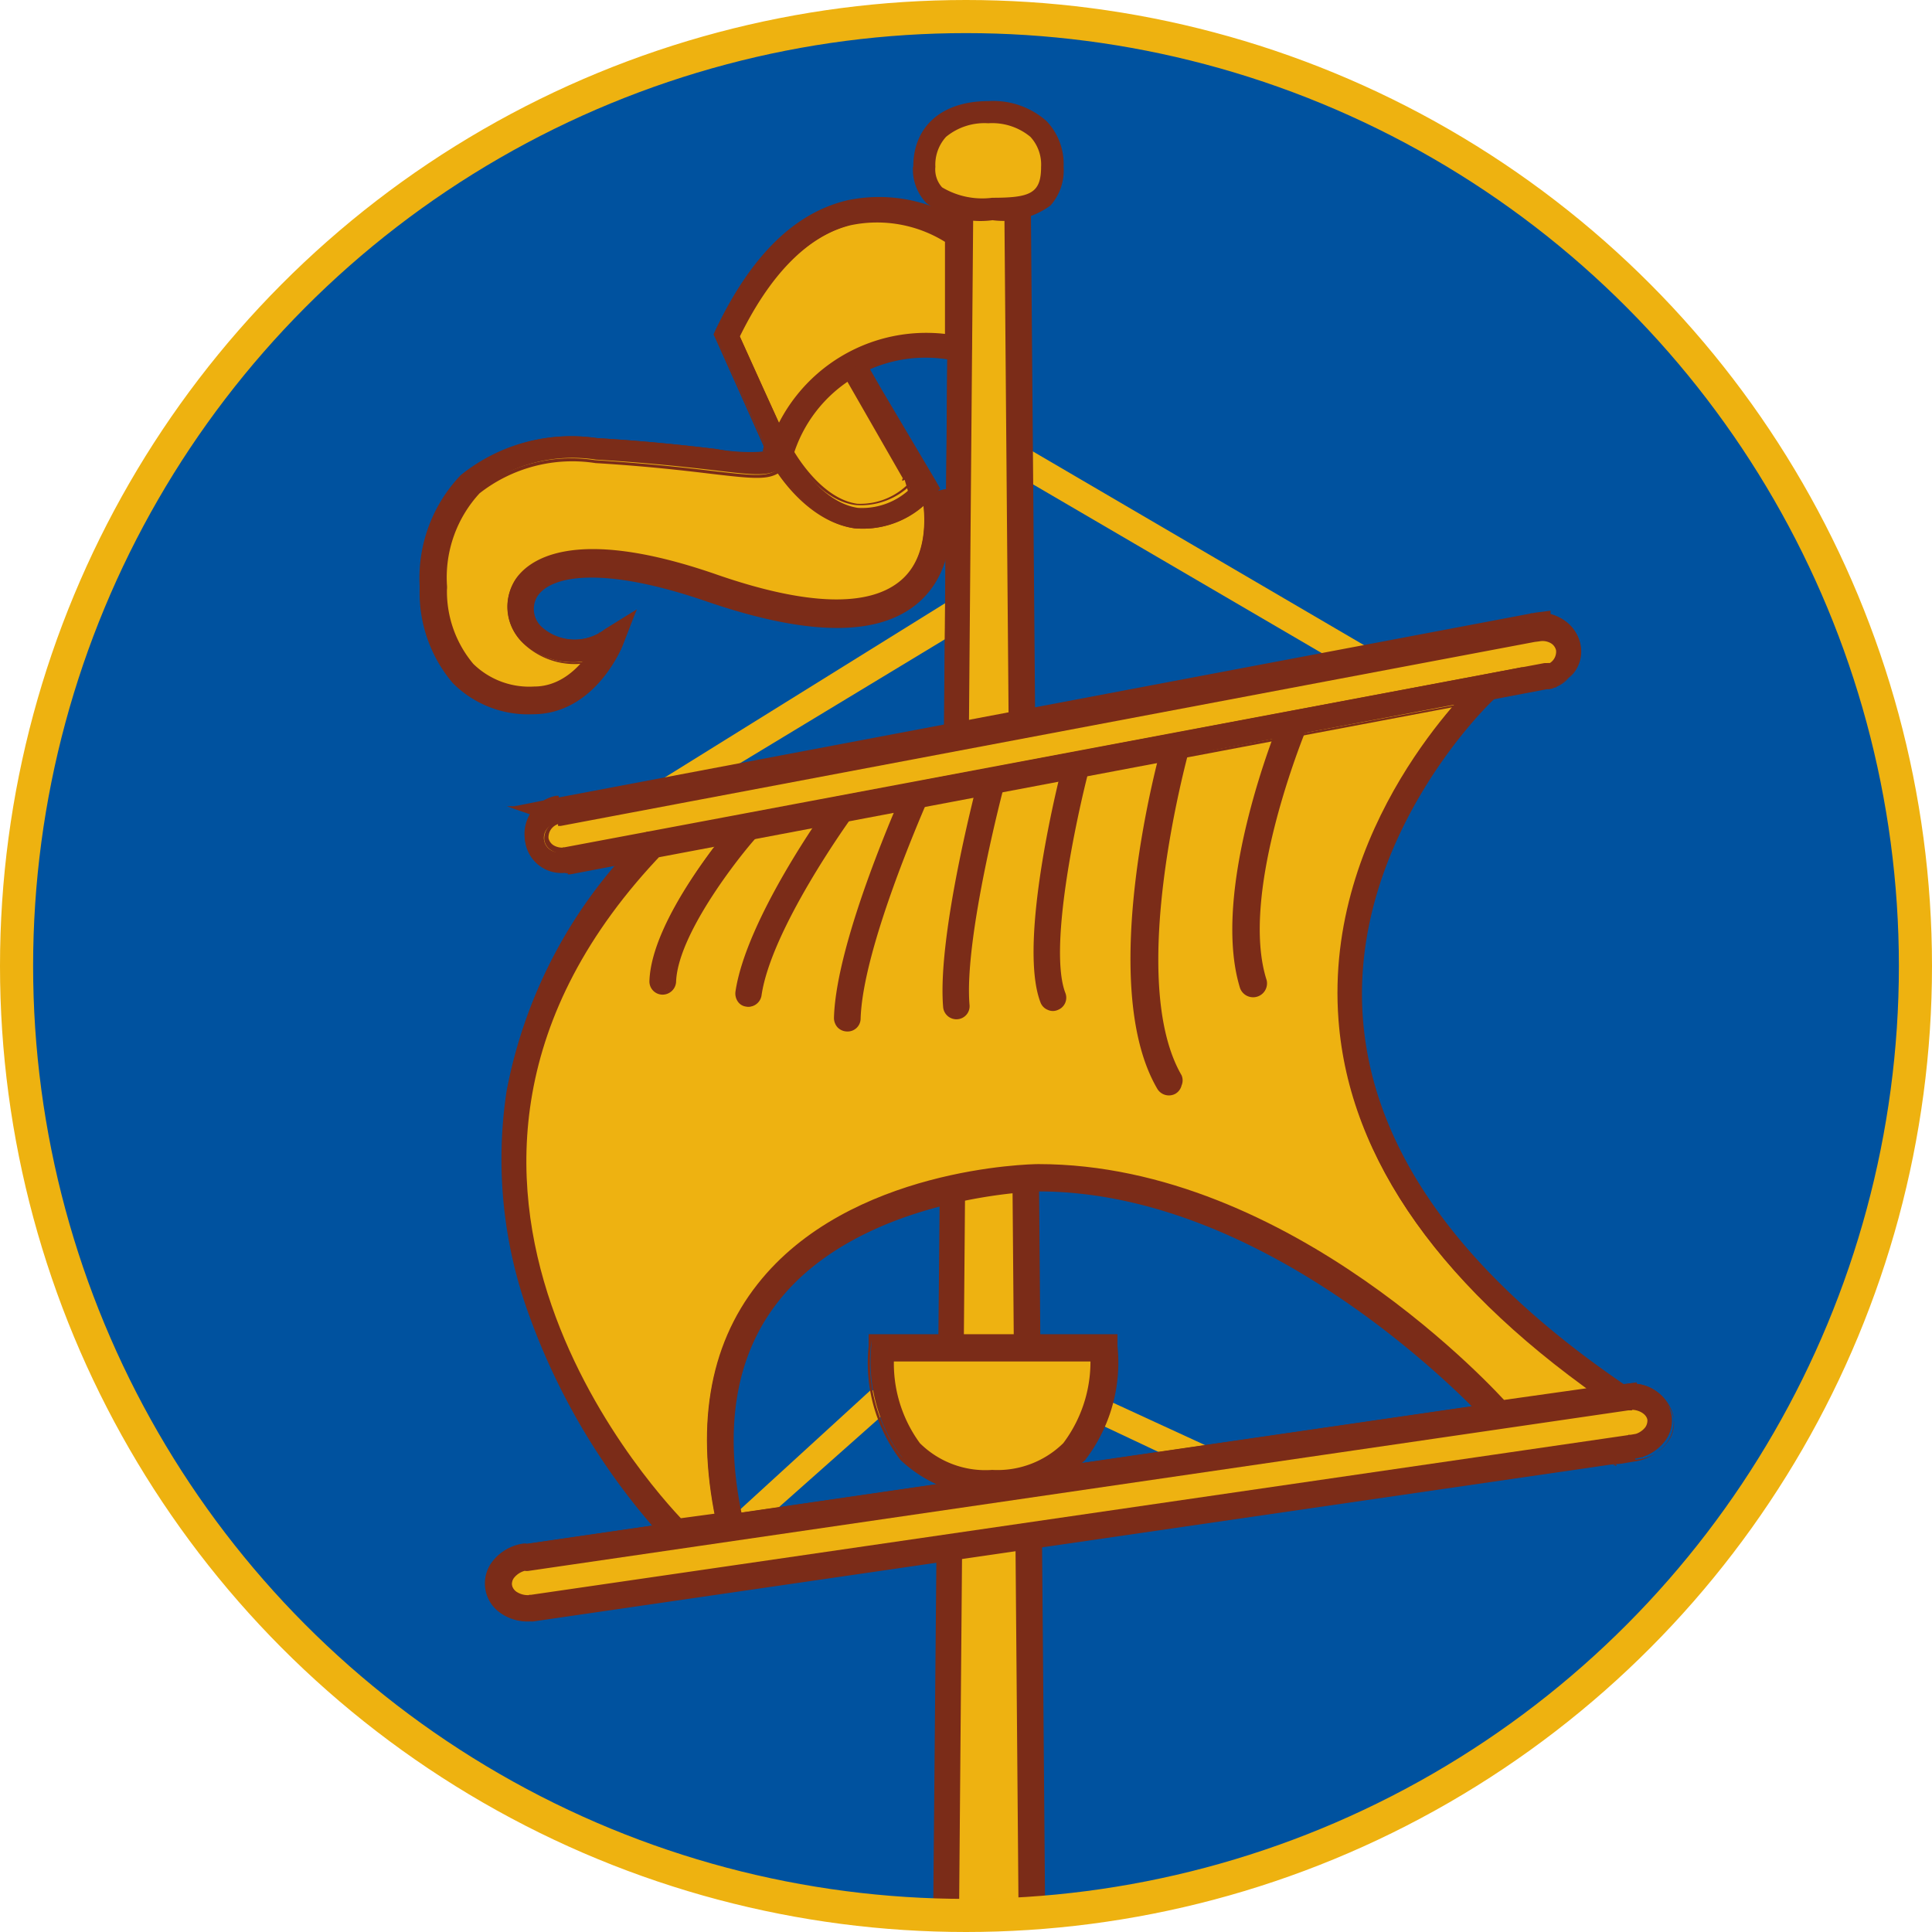 <svg id="Layer_1" data-name="Layer 1" xmlns="http://www.w3.org/2000/svg" viewBox="0 0 233.38 233.38"><defs><style>.cls-1{fill:#00529f;}.cls-2{fill:#eeb211;}.cls-3{fill:#7b2c18;}.cls-4{fill:none;stroke:#eeb210;stroke-miterlimit:10;stroke-width:4px;}</style></defs><circle class="cls-1" cx="116.69" cy="116.69" r="114.69"/><g id="Boat"><g id="path117"><path class="cls-2" d="M129.1,63l37.25,21.67,3.93-1-40.8-23.83Z" transform="translate(-5.01 -5.23)"/><path class="cls-2" d="M128.94,63.24,166.18,85h0l3.94-1,.77-.19-.67-.39-40.8-23.87-.13-.38v.45l-.39,3.22v.23Zm.38-3.23,40.8,23.87V83.3l-4,1h.26L129.29,62.69l.16.32.39-3.22Z" transform="translate(-5.01 -5.23)"/></g><g id="path119"><path class="cls-2" d="M82.92,101.13l37.5-23.28-.8,3.93-29,17.64Z" transform="translate(-5.01 -5.23)"/><path class="cls-2" d="M83.08,101.29,120.58,78l-.48-.32-.77,4.12v-.19l-29,17.54h0l-7.51,1.58Zm7.54-1.58,29-17.54h0l.77-4.13v-.71l-.61.39L82.33,101l.23.55L90.11,100h0Z" transform="translate(-5.01 -5.23)"/></g><g id="path121"><path class="cls-2" d="M110.46,173.37,94.62,187.79h3.23l13.51-12Z" transform="translate(-5.01 -5.23)"/><path class="cls-2" d="M110.23,173.11l-15.8,14.45-.61.65h4.25l13.52-12h.16V176l-1-2.35-.16-.42Zm1,2.39-13.51,12h-3l.22.54,15.84-14.41h-.52l1,2.39Z" transform="translate(-5.01 -5.23)"/></g><g id="path123"><path class="cls-2" d="M138,177l8.86,4.12,4.52-.8-12.9-5.9Z" transform="translate(-5.01 -5.23)"/><path class="cls-2" d="M137.84,177.27l8.83,4.16h.2l4.54-.8h1l-.93-.42-12.9-5.94h-.36v.39l-.58,2.58v.23Zm.58-2.54,12.9,5.9v-.58l-4.55.77H147l-8.87-4.13.17.36.61-2.58Z" transform="translate(-5.01 -5.23)"/></g><path class="cls-2" d="M119.73,236.72c3.34.14,6.66-.25,10-.4L128,29.6h-7l-1.72,207.13A3,3,0,0,1,119.73,236.72Z" transform="translate(-5.01 -5.23)"/><path class="cls-3" d="M119.55,236.72l1.74-206.89h6.45l1.74,206.5.47,0L128.23,29.57v-.23h-7.42v.23l-1.73,207.16Z" transform="translate(-5.01 -5.23)"/><g id="path255"><path class="cls-3" d="M119.73,236.72h.93L122.38,31h4.28l1.71,205.42c.89-.06,1.79-.1,2.68-.12l-1.76-208h-9.67l-1.74,208.63A7.16,7.16,0,0,1,119.73,236.72Z" transform="translate(-5.01 -5.23)"/><path class="cls-3" d="M120.34,236.72h.52l1.71-205.54h3.77l1.71,205.22.51,0L126.85,31.18h1.7l-.45-.42L126.32,29V30.7h-3.76V29l-1.77,1.77-.45.42h1.69Z" transform="translate(-5.01 -5.23)"/><polygon class="cls-3" points="121.84 24.98 122.32 25.46 121.84 25.46 121.84 24.98"/><polygon class="cls-3" points="116.58 25.46 117.06 24.98 117.05 25.46 116.58 25.46"/><path class="cls-3" d="M118.12,236.83l1.75-208.36h9.2l1.72,207.81.47,0-1.74-208V28h-9.9v.22l-1.89,208.71Z" transform="translate(-5.01 -5.23)"/></g><g id="path267"><path class="cls-2" d="M124.39,18.77c4.29,0,7.74,1.83,7.74,6.61s-3,5.06-7.26,5.06-8.22-.32-8.22-5.06S120.13,18.77,124.39,18.77Z" transform="translate(-5.01 -5.23)"/><path class="cls-3" d="M124.39,19c2.8,0,7.48.84,7.48,6.45,0,4.49-2.77,4.84-7,4.84s-8-.39-8-4.84C116.91,19.86,121.58,19,124.39,19Zm-8,6.45c0,4.94,4,5.32,8.48,5.32s7.65-.61,7.65-5.41c0-4.36-2.94-6.84-8-6.84s-8.13,2.48-8.13,6.84Z" transform="translate(-5.01 -5.23)"/></g><path class="cls-3" d="M124.39,20.12a7.23,7.23,0,0,1,5.09,1.64,4.94,4.94,0,0,1,1.29,3.62c0,3.22-1.32,3.74-5.9,3.74a9.46,9.46,0,0,1-6.06-1.26,3.23,3.23,0,0,1-.81-2.48,5,5,0,0,1,1.29-3.62A7.31,7.31,0,0,1,124.39,20.12Zm-9.1,5.26a5.93,5.93,0,0,0,1.62,4.38,10.94,10.94,0,0,0,8,2.07,9.68,9.68,0,0,0,7-1.78,6.39,6.39,0,0,0,1.58-4.67,7.51,7.51,0,0,0-2.06-5.52,9.69,9.69,0,0,0-7-2.42c-5.68,0-9.1,3.07-9.1,7.94Z" transform="translate(-5.01 -5.23)"/><g id="path283"><path class="cls-2" d="M191.85,86.91a3.22,3.22,0,0,0,.78-6.4,3.26,3.26,0,0,0-1.94.37h0L72.37,103.23h0a3.22,3.22,0,0,0-2.78,3.62v0a3.22,3.22,0,0,0,3.88,2.39h0L191.82,86.91Z" transform="translate(-5.01 -5.23)"/><path class="cls-3" d="M191.89,87.17a3.55,3.55,0,0,0,3-3.94,3.17,3.17,0,0,0-1.35-2,4,4,0,0,0-2.84-.58l.29.26h0v-.32h-.29L72.34,102.94v.48h0v-.51a3.74,3.74,0,0,0-2.42,1.58,2.94,2.94,0,0,0-.52,2.35,3.48,3.48,0,0,0,4.16,2.61v-.51h0v.51L191.89,87.07l-.23-.42-.58.58Zm0-.52L73.56,109v.49h0V109A3,3,0,0,1,70,106.84a2.71,2.71,0,0,1,.45-2,3.23,3.23,0,0,1,2.1-1.32V103h0v.49L190.86,81.1l-.33-.22h0v.32h.33a3.27,3.27,0,0,1,2.45.48,2.52,2.52,0,0,1,1.12,1.68,3,3,0,0,1-2.54,3.23l.22.42.58-.55Z" transform="translate(-5.01 -5.23)"/></g><g id="path285"><path class="cls-3" d="M192.08,88.23a4.42,4.42,0,1,0-1.31-8.74l-.33.07,1.61,1.32V79.23l-1.61.26L72.11,101.87l-5,.94,4.77,1.68.29-2.58a4.41,4.41,0,1,0,1.3,8.73,1.86,1.86,0,0,0,.34-.06l-.32-2.68.26,2.68L192.11,88.23l-1.38-2.09-1.81,2.67Zm-.48-2.68L73.27,107.94l.29,2.67-.22-2.67a1.76,1.76,0,0,1-2.39-.62,1.73,1.73,0,0,1,.62-2.38,1.76,1.76,0,0,1,1.12-.23l5-.93-4.8-1.68-.26,2.61L191,82.33,189.34,81v1.61a12.55,12.55,0,0,0,1.61-.26,1.74,1.74,0,1,1,1.14,3.29,1.71,1.71,0,0,1-.49.1L193,87.81l1.81-2.67Z" transform="translate(-5.01 -5.23)"/><path class="cls-3" d="M192.15,88.49a4.68,4.68,0,0,0-1.75-9.19h-.51l.38.35L191.89,81l.42.35V79h0l-1.81.23L72.18,101.62l-5,1h-.94l.91.33,4.8,1.64h.29v-.29l.26-2.61v-.33h-.32a4.68,4.68,0,0,0,1.74,9.2h.22v-.26l-.29-2.68h-.51l.25,2.68v.55h.3L192.21,88.42h.39l-.23-.32L191,86l-.19-.32-.23.32-1.77,2.68h0l1.84-.2Zm-3,.48,1.77-2.67h-.36L192,88.36l.16-.39L73.79,110.35l.29.23-.23-2.68h-.51l.32,2.68.19-.26a4.19,4.19,0,0,1-2.07-8.12,3.18,3.18,0,0,1,.52-.1l-.29-.26-.25,2.58.32-.19-4.81-1.68V103l5-.93L190.56,79.75l1.55-.26H192v1.45l.42-.19-1.61-1.32v.42A4.19,4.19,0,1,1,192.83,88a3.18,3.18,0,0,1-.52.1l-3.23.58h.26Z" transform="translate(-5.01 -5.23)"/><path class="cls-3" d="M191.56,85.33,73.21,107.58H73v.23l.32,2.67h.49l-.23-2.71v-.19H73.3a2,2,0,0,1-1.45-.26,1.37,1.37,0,0,1-.58-.84,1.68,1.68,0,0,1,1.45-1.77l5-.93h.93l-.9-.33L73,101.78h-.32v.32l-.26,2.58V105h.32L191.05,82.65h.55l-.42-.35L189.57,81l-.42-.36v2.29h0l1.83-.23a2,2,0,0,1,1.42.26,1.34,1.34,0,0,1,.58.84,1.63,1.63,0,0,1-1.48,1.77h-.35l.19.33L192.73,88l.19.33.22-.33L195,85.3h0v-.16c0-.2,0-.2-1.84.16Zm3-.48-1.8,2.67h.42l-1.39-2.09v.38a2.15,2.15,0,0,0,1.87-2.35,1.77,1.77,0,0,0-.77-1.16,2.5,2.5,0,0,0-1.81-.33l-1.55.26h.16V80.78l-.42.2,1.62,1.32v-.45L72.6,104.36l.29.29.25-2.62-.32.23,4.81,1.68v-.49l-5,.94a2.15,2.15,0,0,0-1.87,2.35,1.83,1.83,0,0,0,.77,1.16,2.44,2.44,0,0,0,1.84.36l-.32-.23.25,2.68h.49L73.5,108l-.23.29L191.63,85.94l3.22-.58h-.25v-.29h0Z" transform="translate(-5.01 -5.23)"/></g><g id="path291"><path class="cls-2" d="M202.3,180.08a3.23,3.23,0,1,0,.77-6.41,3.3,3.3,0,0,0-1.67.25h0L68.47,193.27h0a3.52,3.52,0,0,0-3.23,3.64,3.48,3.48,0,0,0,4.19,2.52h0l132.94-19.35Z" transform="translate(-5.01 -5.23)"/><path class="cls-3" d="M202.34,180.34a4.37,4.37,0,0,0,2.87-1.65,3,3,0,0,0,.61-2.26,3.81,3.81,0,0,0-4.48-2.77l.29.32h0v-.35h-.36L68.34,193H67.4l.91.35h0v-.48a4.24,4.24,0,0,0-2.87,1.61,3,3,0,0,0,.5,4.21l.11.08a4.39,4.39,0,0,0,3.22.74V199h0v.48l132.9-19.35-.22-.38-.32.45Zm0-.52L69.4,199.17v.48h0v-.48a3.93,3.93,0,0,1-2.84-.68,2.49,2.49,0,0,1-1-1.64,2.41,2.41,0,0,1,.52-1.9,3.82,3.82,0,0,1,2.55-1.46h.93l-.9-.35h0v.48l132.93-19.35-.29-.32h0v.36h.39a3.22,3.22,0,0,1,3.87,2.32,2.46,2.46,0,0,1-.52,1.9,3.85,3.85,0,0,1-2.54,1.45l.25.39.33-.48Z" transform="translate(-5.01 -5.23)"/></g><g id="path293"><path class="cls-3" d="M202.5,181.43a5.47,5.47,0,0,0,3.58-2.06,4.12,4.12,0,0,0,.84-3.23,4.81,4.81,0,0,0-5.71-3.67l1.51,1.45v-1.71l-1.67.23L68.11,191.79,68,194.66l.29-2.62a5.51,5.51,0,0,0-3.62,2.07,4.05,4.05,0,0,0-.83,3.22A4.2,4.2,0,0,0,65.53,200a5.46,5.46,0,0,0,4.07,1l-.26-2.71V201l132.93-19.35-1.32-2.1-1.68,2.52Zm-.39-2.67L69.18,198.11l.25,2.67v-2.67a2.82,2.82,0,0,1-2-.46,1.38,1.38,0,0,1-.32-2,3,3,0,0,1,1.84-1l.19-2.64-.29,2.61,132.94-19.35-1.55-1.48-.16,1.74,1.71-.23c1.29-.19,2.51.45,2.64,1.39a1.36,1.36,0,0,1-.32,1.06,2.68,2.68,0,0,1-1.81,1l1.32,2.09,1.68-2.55Z" transform="translate(-5.01 -5.23)"/><path class="cls-3" d="M202.53,181.76a5.88,5.88,0,0,0,3.77-2.17,4.51,4.51,0,0,0,.87-3.22,5.12,5.12,0,0,0-6-3.9h-.52l.35.35,1.55,1.49.39.35v-.52l.16-1.7h-1.9L68.27,191.79H68V192l-.23,2.64h.52L68.6,192v-.32h-.33a5.75,5.75,0,0,0-3.77,2.16,4.33,4.33,0,0,0,.74,6.07l.16.12a5.68,5.68,0,0,0,4.23,1h.22v-.26l-.25-2.67h-.49v3h.29l132.9-19.35h.39l-.19-.36-1.33-2.06L201,179l-.19.33-1.71,2.51h0v.2c0,.16,0,.16,1.74,0Zm-2.84.29,1.68-2.52H201l1.32,2.1.2-.39L69.53,200.59l.29.23v-2.68h-.51l.25,2.71.23-.29a5.18,5.18,0,0,1-3.87-.91,3.78,3.78,0,0,1-1-5.25l.15-.2a5.32,5.32,0,0,1,3.45-2l-.29-.25L68,194.56h.52l.19-2.61-.19.22,132.9-19.35,1.65-.19h0v-.19l-.17,1.7h.42l-1.54-1.45v.42a4.57,4.57,0,0,1,5.41,3.49,3.84,3.84,0,0,1-.77,2.9,5.09,5.09,0,0,1-3.42,2l-3,.41.26.17v.25h0Z" transform="translate(-5.01 -5.23)"/><path class="cls-3" d="M202.08,178.53,69.14,197.88h-.22v.26l.26,2.68h.48l-.16-2.71v-.23h-.29a2.5,2.5,0,0,1-1.84-.39,1.37,1.37,0,0,1-.52-.77,1.26,1.26,0,0,1,.26-.9,2.48,2.48,0,0,1,1.68-.91H69v-.25l.23-2.65h-.52l-.26,2.61V195h.33L201.69,175.6h.52l-.39-.36-1.55-1.45-.35-.35V174l-.16,1.71h0l1.9-.16c1.13-.16,2.22.42,2.35,1.19a1.42,1.42,0,0,1-.26.91,2.43,2.43,0,0,1-1.67.9h-.39l.23.32,1.32,2.1.19.32.23-.32,1.68-2.55h.19v-.19c0-.23,0-.23-.74,0h-1Zm2.8-.32-1.67,2.51h.42l-1.33-2.06v.39a3.06,3.06,0,0,0,2-1.13,1.86,1.86,0,0,0,.39-1.26,2.49,2.49,0,0,0-2.94-1.61l-1.64.22h0v.2l.16-1.71-.42.16,1.52,1.45V175L68.4,194.3l.29.26L69,192h-.51l-.2,2.61.2-.23a3.23,3.23,0,0,0-2,1.1,1.63,1.63,0,0,0-.35,1.29,1.57,1.57,0,0,0,.7,1.1,3,3,0,0,0,2.23.51l-.29-.26v2.71h.48l-.22-2.71-.23.26L201.76,179l3-.42-.26-.19v-.29h0Z" transform="translate(-5.01 -5.23)"/></g><g id="path303"><path class="cls-2" d="M124.87,184.4c-15.25,0-13.41-16.41-13.41-16.41h26.86S140.16,184.4,124.87,184.4Z" transform="translate(-5.01 -5.23)"/><path class="cls-3" d="M124.87,184.14a12.49,12.49,0,0,1-9.67-3.8A17.92,17.92,0,0,1,112,168l-.26.22h26.87l-.26-.22a17.86,17.86,0,0,1-3.39,12.32A12.53,12.53,0,0,1,124.87,184.14Zm13.45-16.38H111.23V168a18.27,18.27,0,0,0,3.52,12.74,15,15,0,0,0,20.28,0A18.53,18.53,0,0,0,138.55,168v-.19Z" transform="translate(-5.01 -5.23)"/></g><g id="path305"><path class="cls-3" d="M124.87,183.05a11.51,11.51,0,0,1-8.93-3.42,16.8,16.8,0,0,1-3.23-11.48l-1.35,1.19h26.83l-1.32-1.19a16.75,16.75,0,0,1-3.23,11.48A11.54,11.54,0,0,1,124.87,183.05Zm13.45-16.42H110.26v1.23a19.39,19.39,0,0,0,3.81,13.54,16.11,16.11,0,0,0,22,0,19.11,19.11,0,0,0,3.77-13.54v-1.23Z" transform="translate(-5.01 -5.23)"/><path class="cls-3" d="M124.87,182.79a11.24,11.24,0,0,1-8.74-3.23,16.29,16.29,0,0,1-3.06-11.28h0v-.62l-.45.39-1.36,1.23-.48.41H139l-.49-.41-1.35-1.23-.49-.42v.65a16.35,16.35,0,0,1-3.22,11.28A11.33,11.33,0,0,1,124.87,182.79Zm9.16-3a17.16,17.16,0,0,0,3.23-11.68l-.42.23,1.32,1.19.19-.42H111.49l.19.42,1.32-1.19-.42-.19a16.85,16.85,0,0,0,3.23,11.64,13.62,13.62,0,0,0,18.25,0Z" transform="translate(-5.01 -5.23)"/><path class="cls-3" d="M138.32,166.4H109.94v1.42a19.36,19.36,0,0,0,3.84,13.77,16.29,16.29,0,0,0,22.32,0A19.32,19.32,0,0,0,140,167.82V166.4h-1.64Zm.94.26v1.23a18.88,18.88,0,0,1-3.75,13.35,15.8,15.8,0,0,1-21.57,0,18.92,18.92,0,0,1-3.74-13.35l.16-1.23-.26.23h29.25Z" transform="translate(-5.01 -5.23)"/></g><path class="cls-2" d="M84.14,107.26l100.65-19S138.32,131.48,200.92,174L186,176.08s-25.35-28.44-55.54-28.57c0,0-46.6.61-37.15,42.11l-6.45.88S44.51,148.38,84.14,107.26Z" transform="translate(-5.01 -5.23)"/><path class="cls-3" d="M84.14,107.58l100.65-19-.22-.46a61.91,61.91,0,0,0-8.94,11.45,49.48,49.48,0,0,0-7.61,29c1.29,16.54,12.29,32,32.74,45.83V174l-14.9,2.1h.22a105.85,105.85,0,0,0-16.48-14.29c-9.25-6.45-23.57-14.32-39.25-14.38A57.64,57.64,0,0,0,118,149.28a38.07,38.07,0,0,0-20.48,12.13c-5.64,7.19-7.19,16.77-4.51,28.44l.19-.32-6.45.87H87c-.42-.42-41.64-42.41-2.74-82.88Zm2.74,83.27,6.45-.87h.29v-.26c-2.64-11.51-1.13-20.93,4.42-28,10.51-13.38,32.25-13.8,32.48-13.8,29.73,0,55.08,28.18,55.34,28.47h0l14.9-2.13h.64l-.52-.35c-20.31-13.8-31.25-29-32.5-45.44-1.74-22.74,16.12-39.73,16.38-39.89l.64-.62h-.87L83.88,107h0a57.5,57.5,0,0,0-16.32,30.51,53.87,53.87,0,0,0,2.81,26.8,78.84,78.84,0,0,0,16.12,26.28h0Z" transform="translate(-5.01 -5.23)"/><g id="path313"><path class="cls-3" d="M84.14,108.58l100.65-19-1.19-2.32c-.78.71-18.71,17.71-16.9,41.22,1.29,16.86,12.48,32.57,33.22,46.63l.55-2.45-14.9,2.1,1.19.45c-1-1.2-26.09-29-56.53-29-.94,0-22.74.45-33.74,14.42C90.62,168,89,177.89,91.75,189.91l1.16-1.64-6.45.87,1.13.39c-1.68-1.68-40.83-41.67-2.71-81.34Zm2.65,83.24,6.45-.87,1.45-.2-.33-1.45c-2.54-11.16-1.12-20.28,4.23-27.06,10.16-12.9,31.41-13.38,31.6-13.38,29.22,0,54.28,27.83,54.54,28.12l.48.52h.71l14.9-2.1,3.48-.48-2.9-2c-20-13.55-30.8-28.57-32-44.57-1.71-22.19,15.86-38.7,16.12-39l3.42-3.23-4.58.87L83.69,106h-.42l-.29.29C43,147.89,85.3,191,85.72,191.43l.48.45Z" transform="translate(-5.01 -5.23)"/><path class="cls-3" d="M84.3,108.84,185,89.81h.33l-.17-.29L184,87.2v-.29l-.22.22c-.78.71-18.8,17.77-17,41.38,1.32,17,12.52,32.73,33.32,46.86l.32.19v-.35l.58-2.45v-.39h-.36l-14.89,2.1h-1l.93.35,1.19.42.29-.39c-1.06-1.19-26.15-29-56.72-29-.94,0-22.87.42-33.93,14.51-5.93,7.52-7.55,17.48-4.81,29.57v.55L92,190l1.13-1.64.32-.49h-.58l-6.45.87v.52l1.16.35.26-.38c-1.68-1.68-40.64-41.54-2.71-81l-.32-.39-.71.39Zm.52-.84c-38.28,39.83,1,80,2.71,81.72l.25-.42-1.12-.38v.48l6.45-.87-.23-.39-1.13,1.65h.45c-2.74-11.94-1.16-21.74,4.68-29,10.93-13.9,32.6-14.32,33.54-14.32,30.35,0,55.31,27.77,56.34,29l.29-.39-1.19-.45v.48l14.9-2.09-.26-.33-.58,2.45h.38c-20.67-14-31.79-29.67-33.08-46.47-1.81-23.38,16.12-40.28,16.8-41h-.39L184.82,90v-.36L84.14,108.32v.49l.74-.42Z" transform="translate(-5.01 -5.23)"/><path class="cls-3" d="M87,192.08l6.45-.88,1.45-.19h.29v-.29l-.32-1.42c-2.55-11.09-1.13-20.15,4.16-26.86,9.86-12.55,30.54-13.29,31.41-13.29,29,0,54.08,27.74,54.34,28l.48.54h.71l14.9-2.09,3.48-.52H205l-.55-.38-2.9-2c-19.93-13.51-30.67-28.45-31.9-44.38-1.67-21.73,15.22-38.15,15.93-38.7L189,86.46l.62-.62h-.84l-4.61.88-100.62,19h-.45l-.29.29A58.69,58.69,0,0,0,66.21,137,54.89,54.89,0,0,0,69,164.31a80.73,80.73,0,0,0,16.58,27.22L86,192h0Zm-.52-.33-.45-.48c-.45-.42-42.51-43.41-2.77-84.79l.32-.32h.29l100.62-19,4.61-.83-.23-.46-3.42,3.23c-.74.71-17.83,17.29-16.12,39.25,1.26,16.12,12.06,31.15,32.25,44.76l2.9,2v-.45l-3.48.48-14.9,2.13h-.52l-.48-.52c-.23-.29-25.38-28.09-54.82-28.22a56.8,56.8,0,0,0-12.36,1.91A36.11,36.11,0,0,0,98.52,162c-5.38,6.87-6.8,16.13-4.25,27.29l.32,1.45.23-.32-1.46.19-6.45.87h-.67Z" transform="translate(-5.01 -5.23)"/></g><g id="path469"><path class="cls-3" d="M93.82,104.36c-.39.48-10,11.64-10.26,19.35a1.36,1.36,0,0,0,2.71,0c.22-6.65,9.51-17.45,9.67-17.55a1.35,1.35,0,0,0,0-1.9,1.42,1.42,0,0,0-2,0A.53.53,0,0,0,93.82,104.36Z" transform="translate(-5.01 -5.23)"/><path class="cls-3" d="M93.82,104.36c-1,1.19-10.1,11.9-10.36,19.35A1.59,1.59,0,0,0,85,125.38a1.64,1.64,0,0,0,1.68-1.54c.22-6.45,9.45-17.29,9.67-17.39a1.64,1.64,0,0,0,0-2.29,1.58,1.58,0,0,0-2.22-.18A1.44,1.44,0,0,0,93.82,104.36Zm1.9.22a1.11,1.11,0,0,1,0,1.55s-9.45,11-9.68,17.71a1.09,1.09,0,0,1-1.12,1.06h0a1,1,0,0,1-.77-.36,1,1,0,0,1-.29-.77c.26-7.45,9.68-18.61,10.19-19.09a1.13,1.13,0,0,1,1.59-.15l0,0Z" transform="translate(-5.01 -5.23)"/></g><g id="path471"><path class="cls-3" d="M105.26,102.61c-.38.55-9.9,13.78-11.15,22.58a1.35,1.35,0,1,0,2.65.54.77.77,0,0,0,0-.15c1.2-8,10.61-21.13,10.68-21.26a1.36,1.36,0,0,0-.28-1.89h0A1.4,1.4,0,0,0,105.26,102.61Z" transform="translate(-5.01 -5.23)"/><path class="cls-3" d="M105.07,102.45c-.39.55-9.93,13.81-11.22,22.58a1.73,1.73,0,0,0,.29,1.19,1.41,1.41,0,0,0,1.06.61A1.61,1.61,0,0,0,97,125.48h0c1.16-8,10.55-21,10.64-21.16a1.57,1.57,0,0,0-.36-2.2l0,0A1.61,1.61,0,0,0,105.07,102.45Zm1.94,0a1.1,1.1,0,0,1,.27,1.53l0,0s-9.67,13.26-10.74,21.38a1.17,1.17,0,0,1-.41.74,1.26,1.26,0,0,1-.84.2,1.05,1.05,0,0,1-.71-.42,1.1,1.1,0,0,1-.2-.84c1.26-8.64,10.71-21.77,11.13-22.35a1.1,1.1,0,0,1,1.52-.22Z" transform="translate(-5.01 -5.23)"/></g><g id="path473"><path class="cls-3" d="M114.33,100.84c-.33.74-8.07,18-8.32,27.38a1.39,1.39,0,0,0,1.32,1.39,1.34,1.34,0,0,0,1.38-1.32h0c.26-8.84,8-26.16,8.1-26.32a1.36,1.36,0,1,0-2.48-1.13Z" transform="translate(-5.01 -5.23)"/><path class="cls-3" d="M114.1,100.74c0,.17-8.09,17.9-8.35,27.45a1.72,1.72,0,0,0,.45,1.16,1.64,1.64,0,0,0,1.13.48,1.57,1.57,0,0,0,1.64-1.51v0c.23-8.36,7.26-24.39,8-26.19h0a1.64,1.64,0,0,0,0-1.23,1.52,1.52,0,0,0-.84-.9,1.45,1.45,0,0,0-1.22,0A1.55,1.55,0,0,0,114.1,100.74Zm1.9-.35a1,1,0,0,1,.58.64.89.89,0,0,1,0,.81h0c-.8,1.84-7.87,18-8.09,26.41a1.24,1.24,0,0,1-.32.78,1.26,1.26,0,0,1-.81.29,1.11,1.11,0,0,1-1.06-1.13c.25-9.48,8.22-27.09,8.28-27.25a1.07,1.07,0,0,1,.62-.58.93.93,0,0,1,.8,0Z" transform="translate(-5.01 -5.23)"/></g><g id="path475"><path class="cls-3" d="M123.45,99.33c-.19.77-5,19-4.25,27.54a1.35,1.35,0,0,0,2.7.12,1,1,0,0,0,0-.35c-.71-8.13,4.16-26.44,4.2-26.64a1.36,1.36,0,0,0-2.62-.67Z" transform="translate(-5.01 -5.23)"/><path class="cls-3" d="M123.2,99.26c-.2.77-5,19-4.26,27.64a1.61,1.61,0,0,0,1.74,1.45,1.58,1.58,0,0,0,1.45-1.7v0c-.71-8,4.13-26.35,4.19-26.54a1.61,1.61,0,0,0-1.15-2h0a1.6,1.6,0,0,0-2,1.16Zm1.87-.64a1.05,1.05,0,0,1,.78,1.28v0c0,.19-4.93,18.48-4.19,26.73a1.17,1.17,0,0,1-1,1.2,1.13,1.13,0,0,1-1-.94c-.78-8.61,4-26.7,4.25-27.48a1,1,0,0,1,.52-.67A.91.91,0,0,1,125.07,98.62Z" transform="translate(-5.01 -5.23)"/></g><g id="path477"><path class="cls-3" d="M133.64,97.58c-.22.87-5.54,21.39-2.67,28.67a1.32,1.32,0,0,0,1.69.8l.05,0a1.39,1.39,0,0,0,.77-1.78c-2.09-5.35,1.29-21.28,2.78-27a1.36,1.36,0,0,0-2.62-.68Z" transform="translate(-5.01 -5.23)"/><path class="cls-3" d="M133.39,97.52c-.23.87-5.55,21.45-2.68,28.83a1.55,1.55,0,0,0,.87.87,1.47,1.47,0,0,0,1.23,0,1.58,1.58,0,0,0,.91-2v0c-2.1-5.32,1.32-21.19,2.8-26.87a1.65,1.65,0,0,0-.16-1.19,1.49,1.49,0,0,0-1-.74,1.38,1.38,0,0,0-1.19,0A1.62,1.62,0,0,0,133.39,97.52Zm1.83-.68a1,1,0,0,1,.68,1.36c-1.51,5.7-4.93,21.7-2.77,27.15a1.11,1.11,0,0,1-.64,1.42h0a1,1,0,0,1-.84,0,1.15,1.15,0,0,1-.58-.61c-2.83-7.23,2.49-27.64,2.71-28.51a1,1,0,0,1,.49-.68,1.24,1.24,0,0,1,1-.13Z" transform="translate(-5.01 -5.23)"/></g><g id="path479"><path class="cls-3" d="M145.58,95.07c-.33,1.16-8,28.8-.62,41.57a1.36,1.36,0,0,0,1.84.48,1.39,1.39,0,0,0,.52-1.84c-6.84-11.8.8-39.21.87-39.47a1.37,1.37,0,0,0-.94-1.68,1.36,1.36,0,0,0-1.67.94Z" transform="translate(-5.01 -5.23)"/><path class="cls-3" d="M145.42,95c-.36,1.16-8.07,29-.62,41.74a1.63,1.63,0,0,0,2.2.61,1.6,1.6,0,0,0,.74-1,1.55,1.55,0,0,0,0-1.23c-6.68-11.51.61-38.12.9-39.25a1.61,1.61,0,0,0,0-1.22,1.64,1.64,0,0,0-2.19-.61A1.57,1.57,0,0,0,145.42,95Zm1.83-.61a.91.91,0,0,1,.65.52,1,1,0,0,1,0,.84c-.29,1.12-7.64,27.92-.84,39.63a1.11,1.11,0,0,1,0,.84,1,1,0,0,1-.52.68,1.06,1.06,0,0,1-1.46-.36l0,0c-7.38-12.71.29-40.22.65-41.38a1,1,0,0,1,.51-.64,1,1,0,0,1,1-.1Z" transform="translate(-5.01 -5.23)"/></g><g id="path481"><path class="cls-3" d="M159.8,92.46c-.36.8-8.35,20.44-4.77,32a1.38,1.38,0,0,0,1.7.9,1.36,1.36,0,0,0,.88-1.71h0c-3.23-10.58,4.61-30,4.67-30.15a1.32,1.32,0,0,0-.69-1.74h0a1.37,1.37,0,0,0-1.77.74Z" transform="translate(-5.01 -5.23)"/><path class="cls-3" d="M159.54,92.33c-.32.84-8.35,20.51-4.74,32.25a1.68,1.68,0,0,0,3.22-.94c-3.22-10,3.84-27.93,4.65-30h0a1.66,1.66,0,0,0-1.13-2.22A1.66,1.66,0,0,0,159.54,92.33Zm1.94-.39a1.1,1.1,0,0,1,.58.58,1,1,0,0,1,0,.84h0c-.84,2-7.84,20.09-4.68,30.28a1.11,1.11,0,0,1-2.13.65c-3.55-11.48,4.42-31,4.77-31.83a1.13,1.13,0,0,1,1.51-.52h-.05Z" transform="translate(-5.01 -5.23)"/></g><g id="path639"><path class="cls-2" d="M120.42,48.18s-9.29-1.58-11.83,2l8.86,15.58a11.49,11.49,0,0,1,.2,8.68c-1.78,4.93-4.74,4.54-4.74,4.54l-7.48,1L96,78.52,84,74.59s-11.06-1.58-11.84,0l-4.35,3.22.61,3.55,2.55,2.55,4.55.81,3.74-2.16a16.13,16.13,0,0,1-7.49,8.25l-5.93-.39-4.71-2.74a19,19,0,0,1-4-10.86,14,14,0,0,1,3.22-10.45s4.35-5.13,6.45-4.91c0,0,1.77-1.8,9.84-1.19s16,1.39,16,1.39l6.9-.81L93.2,45.69s5.13-9.48,8.87-11.06,5.13-6.71,18.71-.38Z" transform="translate(-5.01 -5.23)"/><path class="cls-3" d="M120.45,47.92c-.38,0-9.45-1.55-12.06,2.1h0l8.87,15.57a11.14,11.14,0,0,1,.19,8.45c-1.67,4.68-4.35,4.39-4.48,4.39h0l-7.48,1h0L96,78h0l-11.9-3.68h0c-1.87-.25-11.25-1.51-12.09,0h0l-4.36,3.23h0l.58,3.55h0l2.55,2.54h0l4.55.81h0l3.74-2.16L78.75,82a16.1,16.1,0,0,1-7.38,8.16h0l-5.93-.39h0L60.7,87h0a18.5,18.5,0,0,1-3.87-10.68,13.94,13.94,0,0,1,3.22-10.25c1.19-1.42,4.61-5,6.1-4.84h0s1.83-1.68,9.67-1.1,15.9,1.39,16,1.39h0l6.91-.81H99V60.4L92.56,45.24v.23s5.13-9.42,8.74-10.93a14.37,14.37,0,0,0,2.19-1.33c2.68-1.9,5.68-4,16.35.91l-.16-.23-.19,14Zm.26-14c-10.93-5.07-14.06-2.84-16.83-.88a12.43,12.43,0,0,1-2.1,1.26C98,35.92,93,45.11,92.78,45.5h0l6.29,15.16.23-.36-6.9.81h0s-8-.81-16.13-1.39-10,1.2-10,1.26h.2c-2.07-.23-6.07,4.48-6.45,5a14.31,14.31,0,0,0-3.23,10.64,19.11,19.11,0,0,0,4,11h0l4.74,2.77h0l5.93.39h0a16.52,16.52,0,0,0,7.62-8.42l.19-.61-.55.32-3.77,2.16h.19l-4.55-.77h0L68,80.88h0l-.58-3.55v.23l4.32-3.23h0c.48-1,7-.48,11.54,0h0l12,3.94h0l9.45,1.38h0l7.48-1h0s3.23.36,5-4.71a11.36,11.36,0,0,0-.22-8.86L108.17,49.5v.26c2.45-3.23,11.48-1.87,11.57-1.84H120v-.29l.2-14h0Z" transform="translate(-5.01 -5.23)"/></g><g id="path641"><path class="cls-3" d="M121.1,46.11A19.88,19.88,0,0,0,98,59.66l2.55.9a16.92,16.92,0,0,1,19.89-11.8Z" transform="translate(-5.01 -5.23)"/><path class="cls-3" d="M121.13,45.89h0A20,20,0,0,0,97.78,59.56v.26H98l2.55.9h.22v-.26a16.71,16.71,0,0,1,19.61-11.64h.23V48.6l.64-2.65v-.26Zm-.61,2.61a17.23,17.23,0,0,0-20.19,12h.32l-2.55-.9v.32A19.36,19.36,0,0,1,120.87,46.5l-.19-.32-.61,2.64Z" transform="translate(-5.01 -5.23)"/></g><g id="path643"><path class="cls-3" d="M117.52,64.46l-.68-2.29h0L109.3,49.05l-2.36,1.35L115.58,65l.2-1.64a8.42,8.42,0,0,1-7.13,3.22c-4.71-.68-8-6.77-8-6.84L94.17,45.44v.87c3.81-7.94,8.45-12.65,13.84-14a15.89,15.89,0,0,1,12.12,2.39l-.55-1.07V47.47h2.71V33l-.55-.42a18.39,18.39,0,0,0-14.35-2.87c-6.25,1.54-11.51,6.77-15.67,15.48l-.26.58.26.54,6.45,14.42c.22.39,4,7.45,10.09,8.32a11,11,0,0,0,9.48-4l.71-.74-.51-.9-8.68-14.58-2.32,1.35,7.55,13.13V63l.67,2.26Z" transform="translate(-5.01 -5.23)"/><path class="cls-3" d="M117.78,64.4l-.68-2.29V62h0l-7.55-13.13V48.6h-.22L107,50h-.22v.23l8.67,14.61.36.64v-.74L116,63V62.3l-.55.55a8.19,8.19,0,0,1-6.9,3.23c-4.58-.65-7.8-6.62-7.84-6.68l-.45.23v.22h.23c.22,0,0-.32,0-.51l-.23-.46-.71-1.61L97.3,52.34l-3.23-7.16h-.48v1.13h.48c3.78-7.9,8.36-12.55,13.68-13.87a15.56,15.56,0,0,1,11.9,2.32l.35-.29-.38-1.06h-.46V47.5h3.23V32.76h0l-.55-.39a18.61,18.61,0,0,0-14.54-2.93C100.85,31,95.65,36.28,91.46,45.05l-.26.58h0l.26.55,6.45,14.41c0,.33,4,7.55,10.29,8.45A11.09,11.09,0,0,0,117.87,65l.71-.74h0l-.51-.91-8.65-14.6V48.5h-.22l-2.32,1.39h-.23v.19l7.55,13.16.45-.23v-.29l-.45.16.67,2.29v.26h.26l2.58-.77H118Zm-2.62.77-.67-2.29-.49.2v.25l.46-.22L106.91,50v.33L109.23,49h-.32l8.64,14.61.52.9v-.32l-.74.74a10.68,10.68,0,0,1-9.23,3.94C102,68,98.43,61,98.17,60.63s-6.45-14.39-6.45-14.39l-.23-.58v.23l.29-.58C95.91,36.66,101.1,31.5,107.26,30a18.14,18.14,0,0,1,14.13,2.8l.55.42V47.53l.26-.26h-2.71l.25.26V33.7h-.48l.55,1.09.35-.32A16.12,16.12,0,0,0,107.84,32c-5.45,1.39-10.15,6.13-14,14.16h.48V45.05h-.48l6.45,14.32v-.32h.32l-.45.19s3.38,6.45,8.25,7A8.61,8.61,0,0,0,115.75,63l-.42-.23-.2,1.65h.45l-8.64-14.61v.35l2.36-1.38h-.36l7.58,13.16h0l.68,2.29.16-.33-2.58.78Z" transform="translate(-5.01 -5.23)"/></g><g id="path645"><path class="cls-3" d="M116.39,65h0s1.55,6.77-2.45,10.41-11.71,3.23-22.87-.58c-17.41-6-22.57-1.54-23.92.65a5.91,5.91,0,0,0,1,7.35,8.77,8.77,0,0,0,11.19.71l-1.68-1.71s-2.64,6.45-8.13,6.45a9.79,9.79,0,0,1-7.51-2.87,13.85,13.85,0,0,1-3.23-9.09,2.81,2.81,0,0,0,0-.58,15.26,15.26,0,0,1,4-11.26A18.43,18.43,0,0,1,77,60.75c6.45.39,11,.91,14.29,1.29,4.93.59,6.77.78,8-.32A4.8,4.8,0,0,0,100.43,58H97.72a4.42,4.42,0,0,1-.2,1.77h0a19.35,19.35,0,0,1-5.93-.29c-3.22-.38-7.87-.93-14.45-1.32A20.84,20.84,0,0,0,61,62.53a17.65,17.65,0,0,0-4.87,13.22v.45a16.37,16.37,0,0,0,3.9,11.1A12.52,12.52,0,0,0,69.53,91c7.35,0,10.51-7.8,10.64-8.12l1.46-3.68-3.42,2a6.16,6.16,0,0,1-7.87-.23,3.22,3.22,0,0,1-.68-4c1.71-2.64,8-3.9,20.8.49s20.9,4.22,25.54,0c5.2-4.75,3.23-12.71,3.23-12.9Z" transform="translate(-5.01 -5.23)"/><path class="cls-3" d="M116.39,65h0c0,.29,1.45,6.71-2.39,10.19s-11.57,3.23-22.57-.61c-17.58-6.07-22.8-1.49-24.22.74A6.15,6.15,0,0,0,68.27,83a9,9,0,0,0,11.48.71h.33l-.29-.22-2.1-1.68-.29-.22v.32s-2.58,6.25-7.87,6.25a9.65,9.65,0,0,1-7.35-2.74A13.62,13.62,0,0,1,59,76.46a2.81,2.81,0,0,0,0-.58,15,15,0,0,1,3.94-11.06,18.18,18.18,0,0,1,14-3.65c6.45.39,11,.94,14.26,1.33,5,.58,6.87.77,8.25-.42a5,5,0,0,0,1.2-3.94v-.26H97.3v.26a5.1,5.1,0,0,1-.16,1.61l-.33.42h.65l-.32-.38a23.49,23.49,0,0,1-5.68-.33h0c-3.22-.38-7.8-.9-14.45-1.32a21.2,21.2,0,0,0-16.35,4.49A18,18,0,0,0,55.7,76v.45a16.88,16.88,0,0,0,4,11.29,12.85,12.85,0,0,0,9.67,3.77c7.48,0,10.74-8,10.87-8.32l1.42-3.67.29-.68-.65.39-3.22,2a5.94,5.94,0,0,1-7.55-.2,2.94,2.94,0,0,1-.64-3.71c1.61-2.58,7.87-3.77,20.44.55s21.09,4.26,25.8,0c5.32-4.84,3.42-12.9,3.23-13.32v-.22h-.26l-2.61.61h-.1Zm2.61-.61c0,.32,1.94,8.16-3.22,12.9-4.58,4.16-13.1,4.16-25.32,0C77.56,72.85,71.11,74,69.4,76.91a3.41,3.41,0,0,0,.71,4.32,6.44,6.44,0,0,0,8.16.29l3.42-2-.39-.32-1.42,3.68c0,.32-3.22,8-10.41,8a12.2,12.2,0,0,1-9.29-3.58,16.34,16.34,0,0,1-3.87-10.93,1.7,1.7,0,0,0,0-.45A17.45,17.45,0,0,1,61.08,63a20.72,20.72,0,0,1,16-4.39c6.61.42,11.12.94,14.44,1.33h0a16.11,16.11,0,0,0,6,.25l-.35-.38h.19l.2.42s.22-.29.25-1.91l-.25.23h2.71l-.26-.26a4.48,4.48,0,0,1-1,3.55c-1.2,1.06-3,.84-7.84.29-3.23-.39-7.81-.9-14.32-1.32A18.66,18.66,0,0,0,62.5,64.56,15.46,15.46,0,0,0,58.41,76v.58a13.83,13.83,0,0,0,3.22,9.28,10.08,10.08,0,0,0,7.71,2.94c5.67,0,8.32-6.45,8.35-6.45h-.42l2,1.64v-.38a8.58,8.58,0,0,1-10.9-.68,5.65,5.65,0,0,1-1-7c1.36-2.13,6.45-6.45,23.64-.55,11.22,3.87,19.35,4,23.09.52s2.61-10.35,2.55-10.64l-.2.29,2.65-.65Z" transform="translate(-5.01 -5.23)"/></g></g><circle id="INSIDE" class="cls-4" cx="116.69" cy="116.69" r="114.69"/></svg>